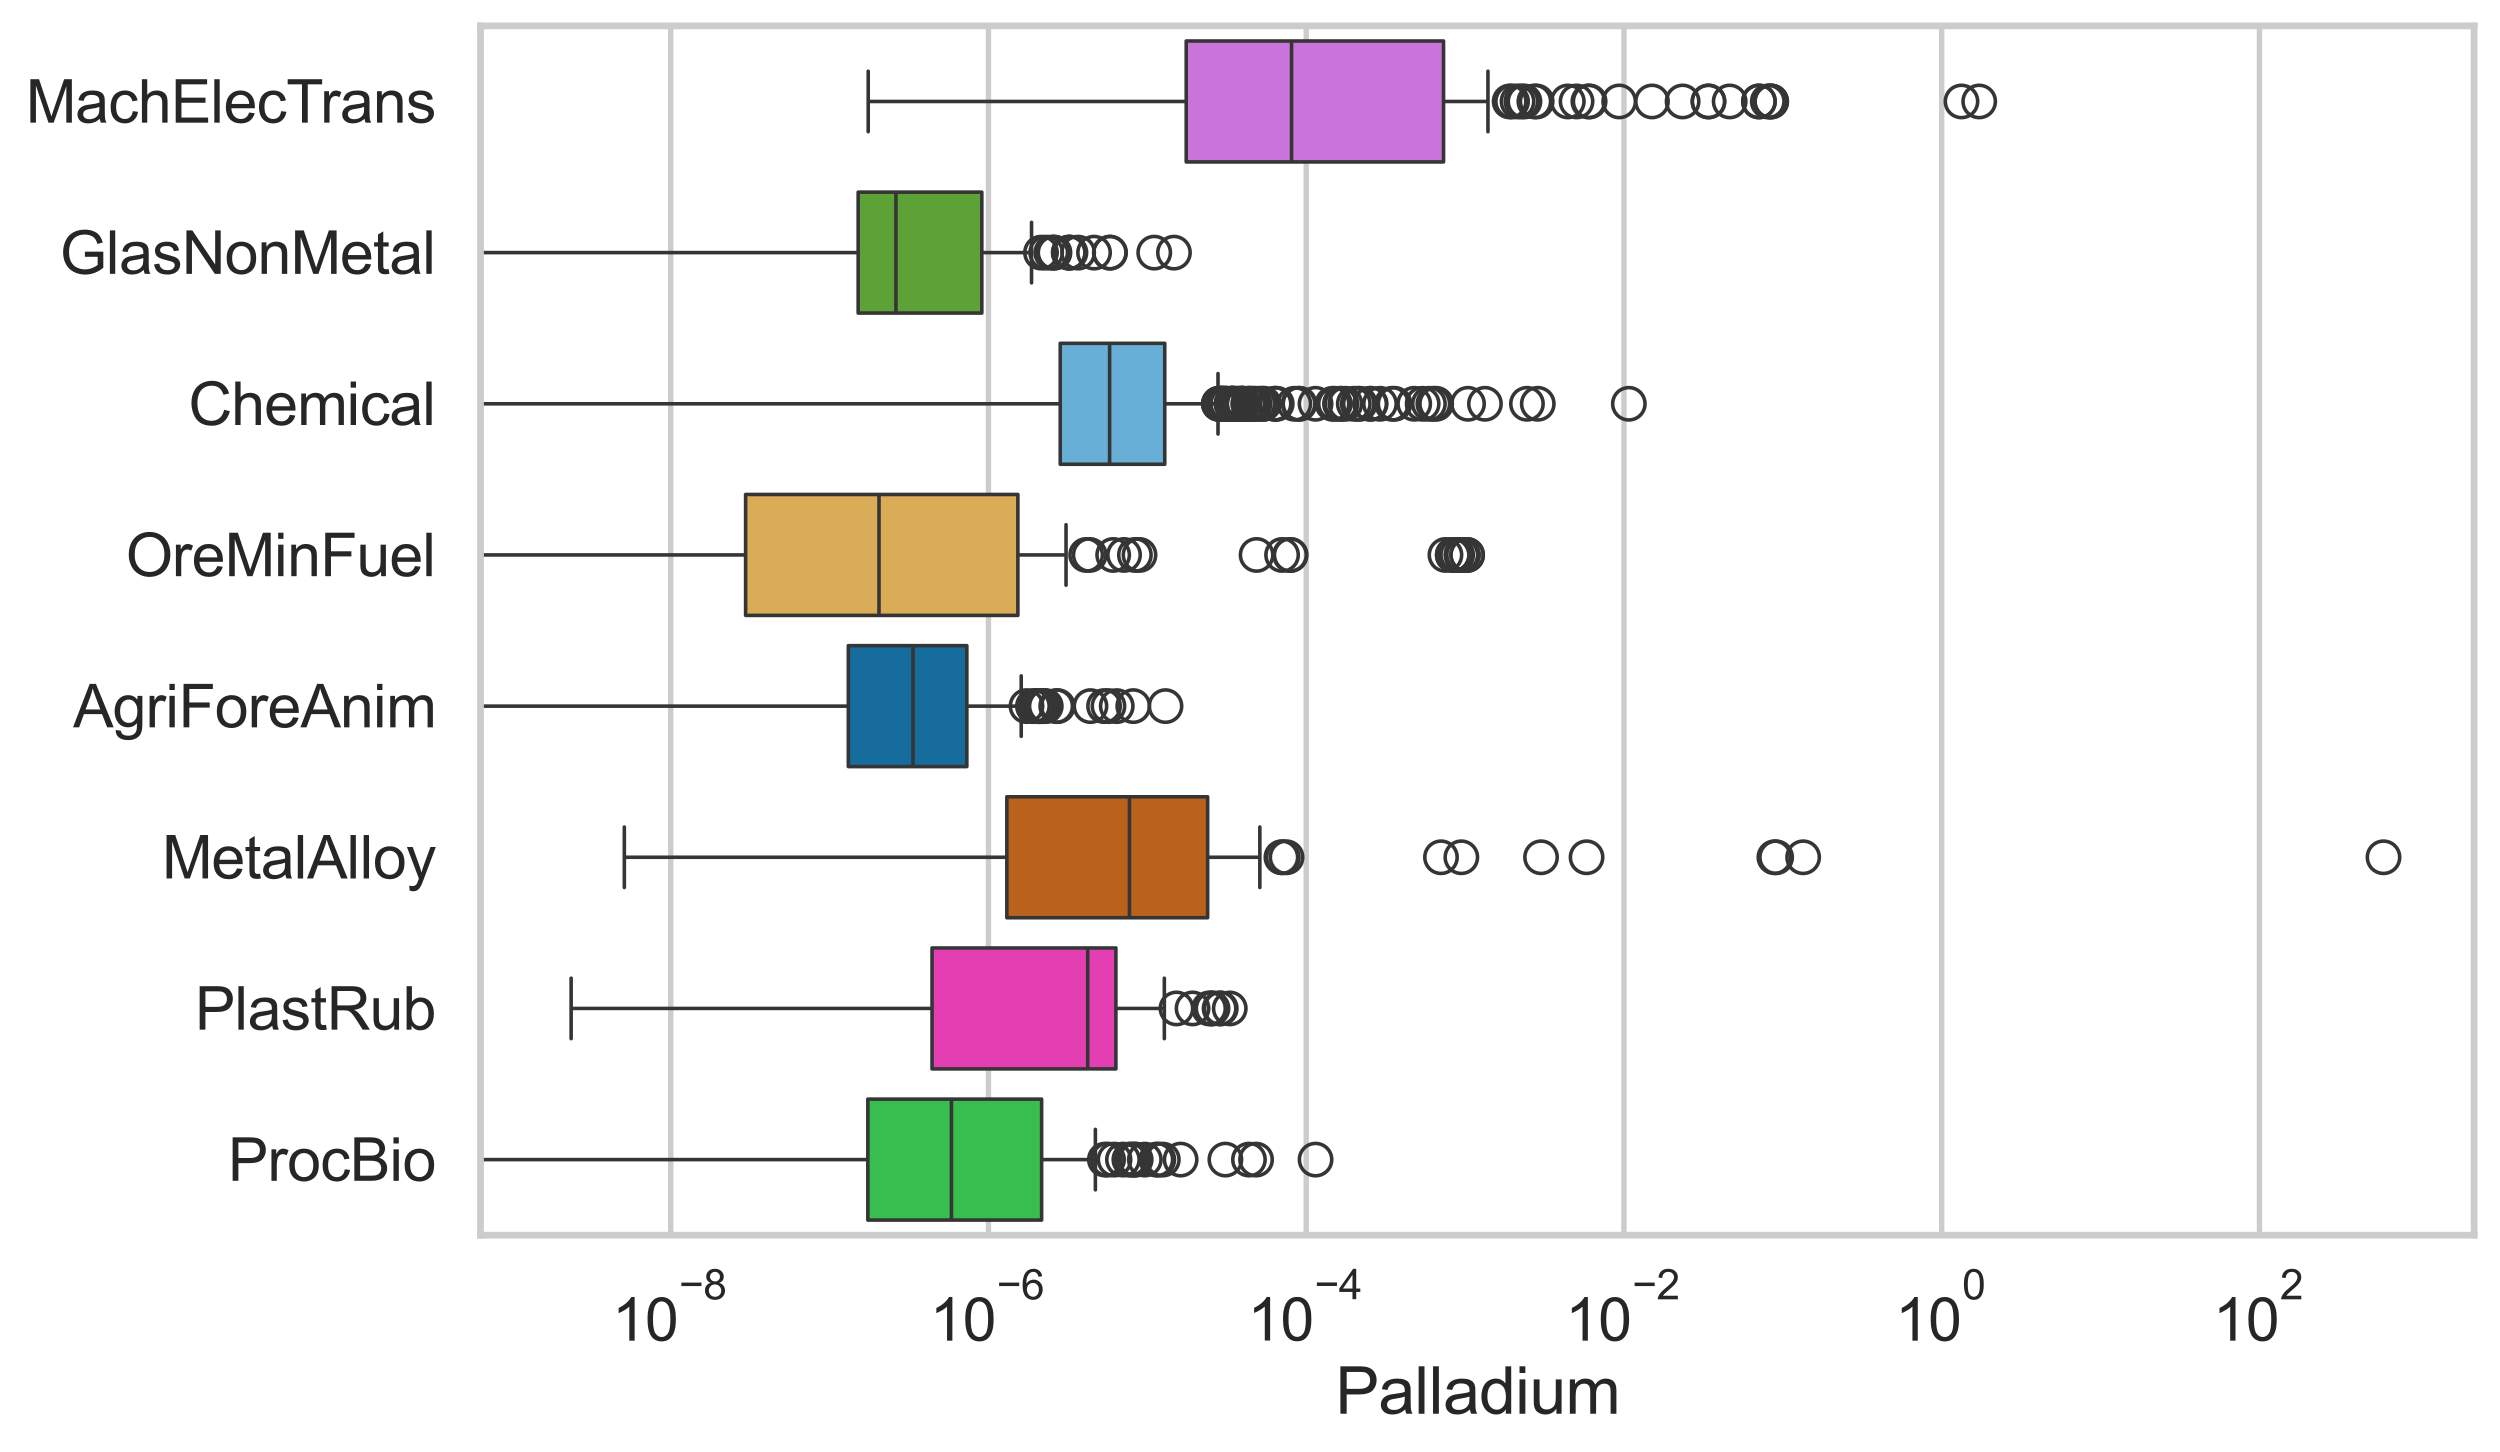 <?xml version="1.0" encoding="utf-8" standalone="no"?>
<!DOCTYPE svg PUBLIC "-//W3C//DTD SVG 1.1//EN"
  "http://www.w3.org/Graphics/SVG/1.1/DTD/svg11.dtd">
<svg xmlns:xlink="http://www.w3.org/1999/xlink" width="695.577pt" height="404.121pt" viewBox="0 0 695.577 404.121" xmlns="http://www.w3.org/2000/svg" version="1.1">
 <defs>
  <style type="text/css">*{stroke-linejoin: round; stroke-linecap: butt}</style>
 </defs>
 <g id="figure_1">
  <g id="patch_1">
   <path d="M 0 404.121 
L 695.577 404.121 
L 695.577 0 
L 0 0 
z
" style="fill: #ffffff"/>
  </g>
  <g id="axes_1">
   <g id="patch_2">
    <path d="M 133.697 343.665 
L 688.377 343.665 
L 688.377 7.2 
L 133.697 7.2 
z
" style="fill: #ffffff"/>
   </g>
   <g id="matplotlib.axis_1">
    <g id="xtick_1">
     <g id="line2d_1">
      <path d="M 186.616 343.665 
L 186.616 7.2 
" clip-path="url(#pe02a4b73e7)" style="fill: none; stroke: #cccccc; stroke-width: 1.5; stroke-linecap: round"/>
     </g>
     <g id="text_1">
      <!-- $\mathdefault{10^{-8}}$ -->
      <g style="fill: #262626" transform="translate(170.281 373.18) scale(0.165 -0.165)">
       <defs>
        <path id="ArialMT-31" d="M 2384 0 
L 1822 0 
L 1822 3584 
Q 1619 3391 1289 3197 
Q 959 3003 697 2906 
L 697 3450 
Q 1169 3672 1522 3987 
Q 1875 4303 2022 4600 
L 2384 4600 
L 2384 0 
z
" transform="scale(0.016)"/>
        <path id="ArialMT-30" d="M 266 2259 
Q 266 3072 433 3567 
Q 600 4063 929 4331 
Q 1259 4600 1759 4600 
Q 2128 4600 2406 4451 
Q 2684 4303 2865 4023 
Q 3047 3744 3150 3342 
Q 3253 2941 3253 2259 
Q 3253 1453 3087 958 
Q 2922 463 2592 192 
Q 2263 -78 1759 -78 
Q 1097 -78 719 397 
Q 266 969 266 2259 
z
M 844 2259 
Q 844 1131 1108 757 
Q 1372 384 1759 384 
Q 2147 384 2411 759 
Q 2675 1134 2675 2259 
Q 2675 3391 2411 3762 
Q 2147 4134 1753 4134 
Q 1366 4134 1134 3806 
Q 844 3388 844 2259 
z
" transform="scale(0.016)"/>
        <path id="ArialMT-2212" d="M 3381 1997 
L 356 1997 
L 356 2522 
L 3381 2522 
L 3381 1997 
z
" transform="scale(0.016)"/>
        <path id="ArialMT-38" d="M 1131 2484 
Q 781 2613 612 2850 
Q 444 3088 444 3419 
Q 444 3919 803 4259 
Q 1163 4600 1759 4600 
Q 2359 4600 2725 4251 
Q 3091 3903 3091 3403 
Q 3091 3084 2923 2848 
Q 2756 2613 2416 2484 
Q 2838 2347 3058 2040 
Q 3278 1734 3278 1309 
Q 3278 722 2862 322 
Q 2447 -78 1769 -78 
Q 1091 -78 675 323 
Q 259 725 259 1325 
Q 259 1772 486 2073 
Q 713 2375 1131 2484 
z
M 1019 3438 
Q 1019 3113 1228 2906 
Q 1438 2700 1772 2700 
Q 2097 2700 2305 2904 
Q 2513 3109 2513 3406 
Q 2513 3716 2298 3927 
Q 2084 4138 1766 4138 
Q 1444 4138 1231 3931 
Q 1019 3725 1019 3438 
z
M 838 1322 
Q 838 1081 952 856 
Q 1066 631 1291 507 
Q 1516 384 1775 384 
Q 2178 384 2440 643 
Q 2703 903 2703 1303 
Q 2703 1709 2433 1975 
Q 2163 2241 1756 2241 
Q 1359 2241 1098 1978 
Q 838 1716 838 1322 
z
" transform="scale(0.016)"/>
       </defs>
       <use xlink:href="#ArialMT-31" transform="translate(0 0.994)"/>
       <use xlink:href="#ArialMT-30" transform="translate(55.615 0.994)"/>
       <use xlink:href="#ArialMT-2212" transform="translate(112.973 70.688) scale(0.7)"/>
       <use xlink:href="#ArialMT-38" transform="translate(153.852 70.688) scale(0.7)"/>
      </g>
     </g>
    </g>
    <g id="xtick_2">
     <g id="line2d_2">
      <path d="M 275.022 343.665 
L 275.022 7.2 
" clip-path="url(#pe02a4b73e7)" style="fill: none; stroke: #cccccc; stroke-width: 1.5; stroke-linecap: round"/>
     </g>
     <g id="text_2">
      <!-- $\mathdefault{10^{-6}}$ -->
      <g style="fill: #262626" transform="translate(258.687 373.18) scale(0.165 -0.165)">
       <defs>
        <path id="ArialMT-36" d="M 3184 3459 
L 2625 3416 
Q 2550 3747 2413 3897 
Q 2184 4138 1850 4138 
Q 1581 4138 1378 3988 
Q 1113 3794 959 3422 
Q 806 3050 800 2363 
Q 1003 2672 1297 2822 
Q 1591 2972 1913 2972 
Q 2475 2972 2870 2558 
Q 3266 2144 3266 1488 
Q 3266 1056 3080 686 
Q 2894 316 2569 119 
Q 2244 -78 1831 -78 
Q 1128 -78 684 439 
Q 241 956 241 2144 
Q 241 3472 731 4075 
Q 1159 4600 1884 4600 
Q 2425 4600 2770 4297 
Q 3116 3994 3184 3459 
z
M 888 1484 
Q 888 1194 1011 928 
Q 1134 663 1356 523 
Q 1578 384 1822 384 
Q 2178 384 2434 671 
Q 2691 959 2691 1453 
Q 2691 1928 2437 2201 
Q 2184 2475 1800 2475 
Q 1419 2475 1153 2201 
Q 888 1928 888 1484 
z
" transform="scale(0.016)"/>
       </defs>
       <use xlink:href="#ArialMT-31" transform="translate(0 0.994)"/>
       <use xlink:href="#ArialMT-30" transform="translate(55.615 0.994)"/>
       <use xlink:href="#ArialMT-2212" transform="translate(112.973 70.688) scale(0.7)"/>
       <use xlink:href="#ArialMT-36" transform="translate(153.852 70.688) scale(0.7)"/>
      </g>
     </g>
    </g>
    <g id="xtick_3">
     <g id="line2d_3">
      <path d="M 363.428 343.665 
L 363.428 7.2 
" clip-path="url(#pe02a4b73e7)" style="fill: none; stroke: #cccccc; stroke-width: 1.5; stroke-linecap: round"/>
     </g>
     <g id="text_3">
      <!-- $\mathdefault{10^{-4}}$ -->
      <g style="fill: #262626" transform="translate(347.093 373.015) scale(0.165 -0.165)">
       <defs>
        <path id="ArialMT-34" d="M 2069 0 
L 2069 1097 
L 81 1097 
L 81 1613 
L 2172 4581 
L 2631 4581 
L 2631 1613 
L 3250 1613 
L 3250 1097 
L 2631 1097 
L 2631 0 
L 2069 0 
z
M 2069 1613 
L 2069 3678 
L 634 1613 
L 2069 1613 
z
" transform="scale(0.016)"/>
       </defs>
       <use xlink:href="#ArialMT-31" transform="translate(0 0.202)"/>
       <use xlink:href="#ArialMT-30" transform="translate(55.615 0.202)"/>
       <use xlink:href="#ArialMT-2212" transform="translate(112.973 69.895) scale(0.7)"/>
       <use xlink:href="#ArialMT-34" transform="translate(153.852 69.895) scale(0.7)"/>
      </g>
     </g>
    </g>
    <g id="xtick_4">
     <g id="line2d_4">
      <path d="M 451.835 343.665 
L 451.835 7.2 
" clip-path="url(#pe02a4b73e7)" style="fill: none; stroke: #cccccc; stroke-width: 1.5; stroke-linecap: round"/>
     </g>
     <g id="text_4">
      <!-- $\mathdefault{10^{-2}}$ -->
      <g style="fill: #262626" transform="translate(435.5 373.18) scale(0.165 -0.165)">
       <defs>
        <path id="ArialMT-32" d="M 3222 541 
L 3222 0 
L 194 0 
Q 188 203 259 391 
Q 375 700 629 1000 
Q 884 1300 1366 1694 
Q 2113 2306 2375 2664 
Q 2638 3022 2638 3341 
Q 2638 3675 2398 3904 
Q 2159 4134 1775 4134 
Q 1369 4134 1125 3890 
Q 881 3647 878 3216 
L 300 3275 
Q 359 3922 746 4261 
Q 1134 4600 1788 4600 
Q 2447 4600 2831 4234 
Q 3216 3869 3216 3328 
Q 3216 3053 3103 2787 
Q 2991 2522 2730 2228 
Q 2469 1934 1863 1422 
Q 1356 997 1212 845 
Q 1069 694 975 541 
L 3222 541 
z
" transform="scale(0.016)"/>
       </defs>
       <use xlink:href="#ArialMT-31" transform="translate(0 0.994)"/>
       <use xlink:href="#ArialMT-30" transform="translate(55.615 0.994)"/>
       <use xlink:href="#ArialMT-2212" transform="translate(112.973 70.688) scale(0.7)"/>
       <use xlink:href="#ArialMT-32" transform="translate(153.852 70.688) scale(0.7)"/>
      </g>
     </g>
    </g>
    <g id="xtick_5">
     <g id="line2d_5">
      <path d="M 540.241 343.665 
L 540.241 7.2 
" clip-path="url(#pe02a4b73e7)" style="fill: none; stroke: #cccccc; stroke-width: 1.5; stroke-linecap: round"/>
     </g>
     <g id="text_5">
      <!-- $\mathdefault{10^{0}}$ -->
      <g style="fill: #262626" transform="translate(527.289 373.18) scale(0.165 -0.165)">
       <use xlink:href="#ArialMT-31" transform="translate(0 0.994)"/>
       <use xlink:href="#ArialMT-30" transform="translate(55.615 0.994)"/>
       <use xlink:href="#ArialMT-30" transform="translate(112.973 70.688) scale(0.7)"/>
      </g>
     </g>
    </g>
    <g id="xtick_6">
     <g id="line2d_6">
      <path d="M 628.648 343.665 
L 628.648 7.2 
" clip-path="url(#pe02a4b73e7)" style="fill: none; stroke: #cccccc; stroke-width: 1.5; stroke-linecap: round"/>
     </g>
     <g id="text_6">
      <!-- $\mathdefault{10^{2}}$ -->
      <g style="fill: #262626" transform="translate(615.695 373.18) scale(0.165 -0.165)">
       <use xlink:href="#ArialMT-31" transform="translate(0 0.994)"/>
       <use xlink:href="#ArialMT-30" transform="translate(55.615 0.994)"/>
       <use xlink:href="#ArialMT-32" transform="translate(112.973 70.688) scale(0.7)"/>
      </g>
     </g>
    </g>
    <g id="text_7">
     <!-- Palladium -->
     <g style="fill: #262626" transform="translate(371.519 393.344) scale(0.18 -0.18)">
      <defs>
       <path id="ArialMT-50" d="M 494 0 
L 494 4581 
L 2222 4581 
Q 2678 4581 2919 4538 
Q 3256 4481 3484 4323 
Q 3713 4166 3852 3881 
Q 3991 3597 3991 3256 
Q 3991 2672 3619 2267 
Q 3247 1863 2275 1863 
L 1100 1863 
L 1100 0 
L 494 0 
z
M 1100 2403 
L 2284 2403 
Q 2872 2403 3119 2622 
Q 3366 2841 3366 3238 
Q 3366 3525 3220 3729 
Q 3075 3934 2838 4000 
Q 2684 4041 2272 4041 
L 1100 4041 
L 1100 2403 
z
" transform="scale(0.016)"/>
       <path id="ArialMT-61" d="M 2588 409 
Q 2275 144 1986 34 
Q 1697 -75 1366 -75 
Q 819 -75 525 192 
Q 231 459 231 875 
Q 231 1119 342 1320 
Q 453 1522 633 1644 
Q 813 1766 1038 1828 
Q 1203 1872 1538 1913 
Q 2219 1994 2541 2106 
Q 2544 2222 2544 2253 
Q 2544 2597 2384 2738 
Q 2169 2928 1744 2928 
Q 1347 2928 1158 2789 
Q 969 2650 878 2297 
L 328 2372 
Q 403 2725 575 2942 
Q 747 3159 1072 3276 
Q 1397 3394 1825 3394 
Q 2250 3394 2515 3294 
Q 2781 3194 2906 3042 
Q 3031 2891 3081 2659 
Q 3109 2516 3109 2141 
L 3109 1391 
Q 3109 606 3145 398 
Q 3181 191 3288 0 
L 2700 0 
Q 2613 175 2588 409 
z
M 2541 1666 
Q 2234 1541 1622 1453 
Q 1275 1403 1131 1340 
Q 988 1278 909 1158 
Q 831 1038 831 891 
Q 831 666 1001 516 
Q 1172 366 1500 366 
Q 1825 366 2078 508 
Q 2331 650 2450 897 
Q 2541 1088 2541 1459 
L 2541 1666 
z
" transform="scale(0.016)"/>
       <path id="ArialMT-6c" d="M 409 0 
L 409 4581 
L 972 4581 
L 972 0 
L 409 0 
z
" transform="scale(0.016)"/>
       <path id="ArialMT-64" d="M 2575 0 
L 2575 419 
Q 2259 -75 1647 -75 
Q 1250 -75 917 144 
Q 584 363 401 755 
Q 219 1147 219 1656 
Q 219 2153 384 2558 
Q 550 2963 881 3178 
Q 1213 3394 1622 3394 
Q 1922 3394 2156 3267 
Q 2391 3141 2538 2938 
L 2538 4581 
L 3097 4581 
L 3097 0 
L 2575 0 
z
M 797 1656 
Q 797 1019 1065 703 
Q 1334 388 1700 388 
Q 2069 388 2326 689 
Q 2584 991 2584 1609 
Q 2584 2291 2321 2609 
Q 2059 2928 1675 2928 
Q 1300 2928 1048 2622 
Q 797 2316 797 1656 
z
" transform="scale(0.016)"/>
       <path id="ArialMT-69" d="M 425 3934 
L 425 4581 
L 988 4581 
L 988 3934 
L 425 3934 
z
M 425 0 
L 425 3319 
L 988 3319 
L 988 0 
L 425 0 
z
" transform="scale(0.016)"/>
       <path id="ArialMT-75" d="M 2597 0 
L 2597 488 
Q 2209 -75 1544 -75 
Q 1250 -75 995 37 
Q 741 150 617 320 
Q 494 491 444 738 
Q 409 903 409 1263 
L 409 3319 
L 972 3319 
L 972 1478 
Q 972 1038 1006 884 
Q 1059 663 1231 536 
Q 1403 409 1656 409 
Q 1909 409 2131 539 
Q 2353 669 2445 892 
Q 2538 1116 2538 1541 
L 2538 3319 
L 3100 3319 
L 3100 0 
L 2597 0 
z
" transform="scale(0.016)"/>
       <path id="ArialMT-6d" d="M 422 0 
L 422 3319 
L 925 3319 
L 925 2853 
Q 1081 3097 1340 3245 
Q 1600 3394 1931 3394 
Q 2300 3394 2536 3241 
Q 2772 3088 2869 2813 
Q 3263 3394 3894 3394 
Q 4388 3394 4653 3120 
Q 4919 2847 4919 2278 
L 4919 0 
L 4359 0 
L 4359 2091 
Q 4359 2428 4304 2576 
Q 4250 2725 4106 2815 
Q 3963 2906 3769 2906 
Q 3419 2906 3187 2673 
Q 2956 2441 2956 1928 
L 2956 0 
L 2394 0 
L 2394 2156 
Q 2394 2531 2256 2718 
Q 2119 2906 1806 2906 
Q 1569 2906 1367 2781 
Q 1166 2656 1075 2415 
Q 984 2175 984 1722 
L 984 0 
L 422 0 
z
" transform="scale(0.016)"/>
      </defs>
      <use xlink:href="#ArialMT-50"/>
      <use xlink:href="#ArialMT-61" transform="translate(66.699 0)"/>
      <use xlink:href="#ArialMT-6c" transform="translate(122.314 0)"/>
      <use xlink:href="#ArialMT-6c" transform="translate(144.531 0)"/>
      <use xlink:href="#ArialMT-61" transform="translate(166.748 0)"/>
      <use xlink:href="#ArialMT-64" transform="translate(222.363 0)"/>
      <use xlink:href="#ArialMT-69" transform="translate(277.979 0)"/>
      <use xlink:href="#ArialMT-75" transform="translate(300.195 0)"/>
      <use xlink:href="#ArialMT-6d" transform="translate(355.811 0)"/>
     </g>
    </g>
   </g>
   <g id="matplotlib.axis_2">
    <g id="ytick_1">
     <g id="text_8">
      <!-- MachElecTrans -->
      <g style="fill: #262626" transform="translate(7.2 34.134) scale(0.165 -0.165)">
       <defs>
        <path id="ArialMT-4d" d="M 475 0 
L 475 4581 
L 1388 4581 
L 2472 1338 
Q 2622 884 2691 659 
Q 2769 909 2934 1394 
L 4031 4581 
L 4847 4581 
L 4847 0 
L 4263 0 
L 4263 3834 
L 2931 0 
L 2384 0 
L 1059 3900 
L 1059 0 
L 475 0 
z
" transform="scale(0.016)"/>
        <path id="ArialMT-63" d="M 2588 1216 
L 3141 1144 
Q 3050 572 2676 248 
Q 2303 -75 1759 -75 
Q 1078 -75 664 370 
Q 250 816 250 1647 
Q 250 2184 428 2587 
Q 606 2991 970 3192 
Q 1334 3394 1763 3394 
Q 2303 3394 2647 3120 
Q 2991 2847 3088 2344 
L 2541 2259 
Q 2463 2594 2264 2762 
Q 2066 2931 1784 2931 
Q 1359 2931 1093 2626 
Q 828 2322 828 1663 
Q 828 994 1084 691 
Q 1341 388 1753 388 
Q 2084 388 2306 591 
Q 2528 794 2588 1216 
z
" transform="scale(0.016)"/>
        <path id="ArialMT-68" d="M 422 0 
L 422 4581 
L 984 4581 
L 984 2938 
Q 1378 3394 1978 3394 
Q 2347 3394 2619 3248 
Q 2891 3103 3008 2847 
Q 3125 2591 3125 2103 
L 3125 0 
L 2563 0 
L 2563 2103 
Q 2563 2525 2380 2717 
Q 2197 2909 1863 2909 
Q 1613 2909 1392 2779 
Q 1172 2650 1078 2428 
Q 984 2206 984 1816 
L 984 0 
L 422 0 
z
" transform="scale(0.016)"/>
        <path id="ArialMT-45" d="M 506 0 
L 506 4581 
L 3819 4581 
L 3819 4041 
L 1113 4041 
L 1113 2638 
L 3647 2638 
L 3647 2100 
L 1113 2100 
L 1113 541 
L 3925 541 
L 3925 0 
L 506 0 
z
" transform="scale(0.016)"/>
        <path id="ArialMT-65" d="M 2694 1069 
L 3275 997 
Q 3138 488 2766 206 
Q 2394 -75 1816 -75 
Q 1088 -75 661 373 
Q 234 822 234 1631 
Q 234 2469 665 2931 
Q 1097 3394 1784 3394 
Q 2450 3394 2872 2941 
Q 3294 2488 3294 1666 
Q 3294 1616 3291 1516 
L 816 1516 
Q 847 969 1125 678 
Q 1403 388 1819 388 
Q 2128 388 2347 550 
Q 2566 713 2694 1069 
z
M 847 1978 
L 2700 1978 
Q 2663 2397 2488 2606 
Q 2219 2931 1791 2931 
Q 1403 2931 1139 2672 
Q 875 2413 847 1978 
z
" transform="scale(0.016)"/>
        <path id="ArialMT-54" d="M 1659 0 
L 1659 4041 
L 150 4041 
L 150 4581 
L 3781 4581 
L 3781 4041 
L 2266 4041 
L 2266 0 
L 1659 0 
z
" transform="scale(0.016)"/>
        <path id="ArialMT-72" d="M 416 0 
L 416 3319 
L 922 3319 
L 922 2816 
Q 1116 3169 1280 3281 
Q 1444 3394 1641 3394 
Q 1925 3394 2219 3213 
L 2025 2691 
Q 1819 2813 1613 2813 
Q 1428 2813 1281 2702 
Q 1134 2591 1072 2394 
Q 978 2094 978 1738 
L 978 0 
L 416 0 
z
" transform="scale(0.016)"/>
        <path id="ArialMT-6e" d="M 422 0 
L 422 3319 
L 928 3319 
L 928 2847 
Q 1294 3394 1984 3394 
Q 2284 3394 2536 3286 
Q 2788 3178 2913 3003 
Q 3038 2828 3088 2588 
Q 3119 2431 3119 2041 
L 3119 0 
L 2556 0 
L 2556 2019 
Q 2556 2363 2490 2533 
Q 2425 2703 2258 2804 
Q 2091 2906 1866 2906 
Q 1506 2906 1245 2678 
Q 984 2450 984 1813 
L 984 0 
L 422 0 
z
" transform="scale(0.016)"/>
        <path id="ArialMT-73" d="M 197 991 
L 753 1078 
Q 800 744 1014 566 
Q 1228 388 1613 388 
Q 2000 388 2187 545 
Q 2375 703 2375 916 
Q 2375 1106 2209 1216 
Q 2094 1291 1634 1406 
Q 1016 1563 777 1677 
Q 538 1791 414 1992 
Q 291 2194 291 2438 
Q 291 2659 392 2848 
Q 494 3038 669 3163 
Q 800 3259 1026 3326 
Q 1253 3394 1513 3394 
Q 1903 3394 2198 3281 
Q 2494 3169 2634 2976 
Q 2775 2784 2828 2463 
L 2278 2388 
Q 2241 2644 2061 2787 
Q 1881 2931 1553 2931 
Q 1166 2931 1000 2803 
Q 834 2675 834 2503 
Q 834 2394 903 2306 
Q 972 2216 1119 2156 
Q 1203 2125 1616 2013 
Q 2213 1853 2448 1751 
Q 2684 1650 2818 1456 
Q 2953 1263 2953 975 
Q 2953 694 2789 445 
Q 2625 197 2315 61 
Q 2006 -75 1616 -75 
Q 969 -75 630 194 
Q 291 463 197 991 
z
" transform="scale(0.016)"/>
       </defs>
       <use xlink:href="#ArialMT-4d"/>
       <use xlink:href="#ArialMT-61" transform="translate(83.301 0)"/>
       <use xlink:href="#ArialMT-63" transform="translate(138.916 0)"/>
       <use xlink:href="#ArialMT-68" transform="translate(188.916 0)"/>
       <use xlink:href="#ArialMT-45" transform="translate(244.531 0)"/>
       <use xlink:href="#ArialMT-6c" transform="translate(311.23 0)"/>
       <use xlink:href="#ArialMT-65" transform="translate(333.447 0)"/>
       <use xlink:href="#ArialMT-63" transform="translate(389.062 0)"/>
       <use xlink:href="#ArialMT-54" transform="translate(439.062 0)"/>
       <use xlink:href="#ArialMT-72" transform="translate(496.396 0)"/>
       <use xlink:href="#ArialMT-61" transform="translate(529.697 0)"/>
       <use xlink:href="#ArialMT-6e" transform="translate(585.312 0)"/>
       <use xlink:href="#ArialMT-73" transform="translate(640.928 0)"/>
      </g>
     </g>
    </g>
    <g id="ytick_2">
     <g id="text_9">
      <!-- GlasNonMetal -->
      <g style="fill: #262626" transform="translate(16.659 76.192) scale(0.165 -0.165)">
       <defs>
        <path id="ArialMT-47" d="M 2638 1797 
L 2638 2334 
L 4578 2338 
L 4578 638 
Q 4131 281 3656 101 
Q 3181 -78 2681 -78 
Q 2006 -78 1454 211 
Q 903 500 622 1047 
Q 341 1594 341 2269 
Q 341 2938 620 3517 
Q 900 4097 1425 4378 
Q 1950 4659 2634 4659 
Q 3131 4659 3532 4498 
Q 3934 4338 4162 4050 
Q 4391 3763 4509 3300 
L 3963 3150 
Q 3859 3500 3706 3700 
Q 3553 3900 3268 4020 
Q 2984 4141 2638 4141 
Q 2222 4141 1919 4014 
Q 1616 3888 1430 3681 
Q 1244 3475 1141 3228 
Q 966 2803 966 2306 
Q 966 1694 1177 1281 
Q 1388 869 1791 669 
Q 2194 469 2647 469 
Q 3041 469 3416 620 
Q 3791 772 3984 944 
L 3984 1797 
L 2638 1797 
z
" transform="scale(0.016)"/>
        <path id="ArialMT-4e" d="M 488 0 
L 488 4581 
L 1109 4581 
L 3516 984 
L 3516 4581 
L 4097 4581 
L 4097 0 
L 3475 0 
L 1069 3600 
L 1069 0 
L 488 0 
z
" transform="scale(0.016)"/>
        <path id="ArialMT-6f" d="M 213 1659 
Q 213 2581 725 3025 
Q 1153 3394 1769 3394 
Q 2453 3394 2887 2945 
Q 3322 2497 3322 1706 
Q 3322 1066 3130 698 
Q 2938 331 2570 128 
Q 2203 -75 1769 -75 
Q 1072 -75 642 372 
Q 213 819 213 1659 
z
M 791 1659 
Q 791 1022 1069 705 
Q 1347 388 1769 388 
Q 2188 388 2466 706 
Q 2744 1025 2744 1678 
Q 2744 2294 2464 2611 
Q 2184 2928 1769 2928 
Q 1347 2928 1069 2612 
Q 791 2297 791 1659 
z
" transform="scale(0.016)"/>
        <path id="ArialMT-74" d="M 1650 503 
L 1731 6 
Q 1494 -44 1306 -44 
Q 1000 -44 831 53 
Q 663 150 594 308 
Q 525 466 525 972 
L 525 2881 
L 113 2881 
L 113 3319 
L 525 3319 
L 525 4141 
L 1084 4478 
L 1084 3319 
L 1650 3319 
L 1650 2881 
L 1084 2881 
L 1084 941 
Q 1084 700 1114 631 
Q 1144 563 1211 522 
Q 1278 481 1403 481 
Q 1497 481 1650 503 
z
" transform="scale(0.016)"/>
       </defs>
       <use xlink:href="#ArialMT-47"/>
       <use xlink:href="#ArialMT-6c" transform="translate(77.783 0)"/>
       <use xlink:href="#ArialMT-61" transform="translate(100 0)"/>
       <use xlink:href="#ArialMT-73" transform="translate(155.615 0)"/>
       <use xlink:href="#ArialMT-4e" transform="translate(205.615 0)"/>
       <use xlink:href="#ArialMT-6f" transform="translate(277.832 0)"/>
       <use xlink:href="#ArialMT-6e" transform="translate(333.447 0)"/>
       <use xlink:href="#ArialMT-4d" transform="translate(389.062 0)"/>
       <use xlink:href="#ArialMT-65" transform="translate(472.363 0)"/>
       <use xlink:href="#ArialMT-74" transform="translate(527.979 0)"/>
       <use xlink:href="#ArialMT-61" transform="translate(555.762 0)"/>
       <use xlink:href="#ArialMT-6c" transform="translate(611.377 0)"/>
      </g>
     </g>
    </g>
    <g id="ytick_3">
     <g id="text_10">
      <!-- Chemical -->
      <g style="fill: #262626" transform="translate(52.428 118.25) scale(0.165 -0.165)">
       <defs>
        <path id="ArialMT-43" d="M 3763 1606 
L 4369 1453 
Q 4178 706 3683 314 
Q 3188 -78 2472 -78 
Q 1731 -78 1267 223 
Q 803 525 561 1097 
Q 319 1669 319 2325 
Q 319 3041 592 3573 
Q 866 4106 1370 4382 
Q 1875 4659 2481 4659 
Q 3169 4659 3637 4309 
Q 4106 3959 4291 3325 
L 3694 3184 
Q 3534 3684 3231 3912 
Q 2928 4141 2469 4141 
Q 1941 4141 1586 3887 
Q 1231 3634 1087 3207 
Q 944 2781 944 2328 
Q 944 1744 1114 1308 
Q 1284 872 1643 656 
Q 2003 441 2422 441 
Q 2931 441 3284 734 
Q 3638 1028 3763 1606 
z
" transform="scale(0.016)"/>
       </defs>
       <use xlink:href="#ArialMT-43"/>
       <use xlink:href="#ArialMT-68" transform="translate(72.217 0)"/>
       <use xlink:href="#ArialMT-65" transform="translate(127.832 0)"/>
       <use xlink:href="#ArialMT-6d" transform="translate(183.447 0)"/>
       <use xlink:href="#ArialMT-69" transform="translate(266.748 0)"/>
       <use xlink:href="#ArialMT-63" transform="translate(288.965 0)"/>
       <use xlink:href="#ArialMT-61" transform="translate(338.965 0)"/>
       <use xlink:href="#ArialMT-6c" transform="translate(394.58 0)"/>
      </g>
     </g>
    </g>
    <g id="ytick_4">
     <g id="text_11">
      <!-- OreMinFuel -->
      <g style="fill: #262626" transform="translate(35.013 160.308) scale(0.165 -0.165)">
       <defs>
        <path id="ArialMT-4f" d="M 309 2231 
Q 309 3372 921 4017 
Q 1534 4663 2503 4663 
Q 3138 4663 3647 4359 
Q 4156 4056 4423 3514 
Q 4691 2972 4691 2284 
Q 4691 1588 4409 1038 
Q 4128 488 3612 205 
Q 3097 -78 2500 -78 
Q 1853 -78 1343 234 
Q 834 547 571 1087 
Q 309 1628 309 2231 
z
M 934 2222 
Q 934 1394 1379 917 
Q 1825 441 2497 441 
Q 3181 441 3623 922 
Q 4066 1403 4066 2288 
Q 4066 2847 3877 3264 
Q 3688 3681 3323 3911 
Q 2959 4141 2506 4141 
Q 1863 4141 1398 3698 
Q 934 3256 934 2222 
z
" transform="scale(0.016)"/>
        <path id="ArialMT-46" d="M 525 0 
L 525 4581 
L 3616 4581 
L 3616 4041 
L 1131 4041 
L 1131 2622 
L 3281 2622 
L 3281 2081 
L 1131 2081 
L 1131 0 
L 525 0 
z
" transform="scale(0.016)"/>
       </defs>
       <use xlink:href="#ArialMT-4f"/>
       <use xlink:href="#ArialMT-72" transform="translate(77.783 0)"/>
       <use xlink:href="#ArialMT-65" transform="translate(111.084 0)"/>
       <use xlink:href="#ArialMT-4d" transform="translate(166.699 0)"/>
       <use xlink:href="#ArialMT-69" transform="translate(250 0)"/>
       <use xlink:href="#ArialMT-6e" transform="translate(272.217 0)"/>
       <use xlink:href="#ArialMT-46" transform="translate(327.832 0)"/>
       <use xlink:href="#ArialMT-75" transform="translate(388.916 0)"/>
       <use xlink:href="#ArialMT-65" transform="translate(444.531 0)"/>
       <use xlink:href="#ArialMT-6c" transform="translate(500.146 0)"/>
      </g>
     </g>
    </g>
    <g id="ytick_5">
     <g id="text_12">
      <!-- AgriForeAnim -->
      <g style="fill: #262626" transform="translate(20.341 202.366) scale(0.165 -0.165)">
       <defs>
        <path id="ArialMT-41" d="M -9 0 
L 1750 4581 
L 2403 4581 
L 4278 0 
L 3588 0 
L 3053 1388 
L 1138 1388 
L 634 0 
L -9 0 
z
M 1313 1881 
L 2866 1881 
L 2388 3150 
Q 2169 3728 2063 4100 
Q 1975 3659 1816 3225 
L 1313 1881 
z
" transform="scale(0.016)"/>
        <path id="ArialMT-67" d="M 319 -275 
L 866 -356 
Q 900 -609 1056 -725 
Q 1266 -881 1628 -881 
Q 2019 -881 2231 -725 
Q 2444 -569 2519 -288 
Q 2563 -116 2559 434 
Q 2191 0 1641 0 
Q 956 0 581 494 
Q 206 988 206 1678 
Q 206 2153 378 2554 
Q 550 2956 876 3175 
Q 1203 3394 1644 3394 
Q 2231 3394 2613 2919 
L 2613 3319 
L 3131 3319 
L 3131 450 
Q 3131 -325 2973 -648 
Q 2816 -972 2473 -1159 
Q 2131 -1347 1631 -1347 
Q 1038 -1347 672 -1080 
Q 306 -813 319 -275 
z
M 784 1719 
Q 784 1066 1043 766 
Q 1303 466 1694 466 
Q 2081 466 2343 764 
Q 2606 1063 2606 1700 
Q 2606 2309 2336 2618 
Q 2066 2928 1684 2928 
Q 1309 2928 1046 2623 
Q 784 2319 784 1719 
z
" transform="scale(0.016)"/>
       </defs>
       <use xlink:href="#ArialMT-41"/>
       <use xlink:href="#ArialMT-67" transform="translate(66.699 0)"/>
       <use xlink:href="#ArialMT-72" transform="translate(122.314 0)"/>
       <use xlink:href="#ArialMT-69" transform="translate(155.615 0)"/>
       <use xlink:href="#ArialMT-46" transform="translate(177.832 0)"/>
       <use xlink:href="#ArialMT-6f" transform="translate(238.916 0)"/>
       <use xlink:href="#ArialMT-72" transform="translate(294.531 0)"/>
       <use xlink:href="#ArialMT-65" transform="translate(327.832 0)"/>
       <use xlink:href="#ArialMT-41" transform="translate(383.447 0)"/>
       <use xlink:href="#ArialMT-6e" transform="translate(450.146 0)"/>
       <use xlink:href="#ArialMT-69" transform="translate(505.762 0)"/>
       <use xlink:href="#ArialMT-6d" transform="translate(527.979 0)"/>
      </g>
     </g>
    </g>
    <g id="ytick_6">
     <g id="text_13">
      <!-- MetalAlloy -->
      <g style="fill: #262626" transform="translate(45.088 244.425) scale(0.165 -0.165)">
       <defs>
        <path id="ArialMT-79" d="M 397 -1278 
L 334 -750 
Q 519 -800 656 -800 
Q 844 -800 956 -737 
Q 1069 -675 1141 -563 
Q 1194 -478 1313 -144 
Q 1328 -97 1363 -6 
L 103 3319 
L 709 3319 
L 1400 1397 
Q 1534 1031 1641 628 
Q 1738 1016 1872 1384 
L 2581 3319 
L 3144 3319 
L 1881 -56 
Q 1678 -603 1566 -809 
Q 1416 -1088 1222 -1217 
Q 1028 -1347 759 -1347 
Q 597 -1347 397 -1278 
z
" transform="scale(0.016)"/>
       </defs>
       <use xlink:href="#ArialMT-4d"/>
       <use xlink:href="#ArialMT-65" transform="translate(83.301 0)"/>
       <use xlink:href="#ArialMT-74" transform="translate(138.916 0)"/>
       <use xlink:href="#ArialMT-61" transform="translate(166.699 0)"/>
       <use xlink:href="#ArialMT-6c" transform="translate(222.314 0)"/>
       <use xlink:href="#ArialMT-41" transform="translate(244.531 0)"/>
       <use xlink:href="#ArialMT-6c" transform="translate(311.23 0)"/>
       <use xlink:href="#ArialMT-6c" transform="translate(333.447 0)"/>
       <use xlink:href="#ArialMT-6f" transform="translate(355.664 0)"/>
       <use xlink:href="#ArialMT-79" transform="translate(411.279 0)"/>
      </g>
     </g>
    </g>
    <g id="ytick_7">
     <g id="text_14">
      <!-- PlastRub -->
      <g style="fill: #262626" transform="translate(54.248 286.483) scale(0.165 -0.165)">
       <defs>
        <path id="ArialMT-52" d="M 503 0 
L 503 4581 
L 2534 4581 
Q 3147 4581 3465 4457 
Q 3784 4334 3975 4021 
Q 4166 3709 4166 3331 
Q 4166 2844 3850 2509 
Q 3534 2175 2875 2084 
Q 3116 1969 3241 1856 
Q 3506 1613 3744 1247 
L 4541 0 
L 3778 0 
L 3172 953 
Q 2906 1366 2734 1584 
Q 2563 1803 2427 1890 
Q 2291 1978 2150 2013 
Q 2047 2034 1813 2034 
L 1109 2034 
L 1109 0 
L 503 0 
z
M 1109 2559 
L 2413 2559 
Q 2828 2559 3062 2645 
Q 3297 2731 3419 2920 
Q 3541 3109 3541 3331 
Q 3541 3656 3305 3865 
Q 3069 4075 2559 4075 
L 1109 4075 
L 1109 2559 
z
" transform="scale(0.016)"/>
        <path id="ArialMT-62" d="M 941 0 
L 419 0 
L 419 4581 
L 981 4581 
L 981 2947 
Q 1338 3394 1891 3394 
Q 2197 3394 2470 3270 
Q 2744 3147 2920 2923 
Q 3097 2700 3197 2384 
Q 3297 2069 3297 1709 
Q 3297 856 2875 390 
Q 2453 -75 1863 -75 
Q 1275 -75 941 416 
L 941 0 
z
M 934 1684 
Q 934 1088 1097 822 
Q 1363 388 1816 388 
Q 2184 388 2453 708 
Q 2722 1028 2722 1663 
Q 2722 2313 2464 2622 
Q 2206 2931 1841 2931 
Q 1472 2931 1203 2611 
Q 934 2291 934 1684 
z
" transform="scale(0.016)"/>
       </defs>
       <use xlink:href="#ArialMT-50"/>
       <use xlink:href="#ArialMT-6c" transform="translate(66.699 0)"/>
       <use xlink:href="#ArialMT-61" transform="translate(88.916 0)"/>
       <use xlink:href="#ArialMT-73" transform="translate(144.531 0)"/>
       <use xlink:href="#ArialMT-74" transform="translate(194.531 0)"/>
       <use xlink:href="#ArialMT-52" transform="translate(222.314 0)"/>
       <use xlink:href="#ArialMT-75" transform="translate(294.531 0)"/>
       <use xlink:href="#ArialMT-62" transform="translate(350.146 0)"/>
      </g>
     </g>
    </g>
    <g id="ytick_8">
     <g id="text_15">
      <!-- ProcBio -->
      <g style="fill: #262626" transform="translate(63.424 328.541) scale(0.165 -0.165)">
       <defs>
        <path id="ArialMT-42" d="M 469 0 
L 469 4581 
L 2188 4581 
Q 2713 4581 3030 4442 
Q 3347 4303 3526 4014 
Q 3706 3725 3706 3409 
Q 3706 3116 3547 2856 
Q 3388 2597 3066 2438 
Q 3481 2316 3704 2022 
Q 3928 1728 3928 1328 
Q 3928 1006 3792 729 
Q 3656 453 3456 303 
Q 3256 153 2954 76 
Q 2653 0 2216 0 
L 469 0 
z
M 1075 2656 
L 2066 2656 
Q 2469 2656 2644 2709 
Q 2875 2778 2992 2937 
Q 3109 3097 3109 3338 
Q 3109 3566 3000 3739 
Q 2891 3913 2687 3977 
Q 2484 4041 1991 4041 
L 1075 4041 
L 1075 2656 
z
M 1075 541 
L 2216 541 
Q 2509 541 2628 563 
Q 2838 600 2978 687 
Q 3119 775 3209 942 
Q 3300 1109 3300 1328 
Q 3300 1584 3169 1773 
Q 3038 1963 2805 2039 
Q 2572 2116 2134 2116 
L 1075 2116 
L 1075 541 
z
" transform="scale(0.016)"/>
       </defs>
       <use xlink:href="#ArialMT-50"/>
       <use xlink:href="#ArialMT-72" transform="translate(66.699 0)"/>
       <use xlink:href="#ArialMT-6f" transform="translate(100 0)"/>
       <use xlink:href="#ArialMT-63" transform="translate(155.615 0)"/>
       <use xlink:href="#ArialMT-42" transform="translate(205.615 0)"/>
       <use xlink:href="#ArialMT-69" transform="translate(272.314 0)"/>
       <use xlink:href="#ArialMT-6f" transform="translate(294.531 0)"/>
      </g>
     </g>
    </g>
   </g>
   <g id="patch_3">
    <path d="M 330.041 11.406 
L 330.041 45.052 
L 401.635 45.052 
L 401.635 11.406 
L 330.041 11.406 
z
" clip-path="url(#pe02a4b73e7)" style="fill: #ca74db; stroke: #353535; stroke-linejoin: miter"/>
   </g>
   <g id="line2d_7">
    <path d="M 330.041 28.229 
L 241.563 28.229 
" clip-path="url(#pe02a4b73e7)" style="fill: none; stroke: #353535"/>
   </g>
   <g id="line2d_8">
    <path d="M 401.635 28.229 
L 413.995 28.229 
" clip-path="url(#pe02a4b73e7)" style="fill: none; stroke: #353535"/>
   </g>
   <g id="line2d_9">
    <path d="M 241.563 19.817 
L 241.563 36.641 
" clip-path="url(#pe02a4b73e7)" style="fill: none; stroke: #353535; stroke-linecap: round"/>
   </g>
   <g id="line2d_10">
    <path d="M 413.995 19.817 
L 413.995 36.641 
" clip-path="url(#pe02a4b73e7)" style="fill: none; stroke: #353535; stroke-linecap: round"/>
   </g>
   <g id="line2d_11">
    <defs>
     <path id="m335f9c097d" d="M 0 4.5 
C 1.193 4.5 2.338 4.026 3.182 3.182 
C 4.026 2.338 4.5 1.193 4.5 0 
C 4.5 -1.193 4.026 -2.338 3.182 -3.182 
C 2.338 -4.026 1.193 -4.5 0 -4.5 
C -1.193 -4.5 -2.338 -4.026 -3.182 -3.182 
C -4.026 -2.338 -4.5 -1.193 -4.5 0 
C -4.5 1.193 -4.026 2.338 -3.182 3.182 
C -2.338 4.026 -1.193 4.5 0 4.5 
z
" style="stroke: #353535"/>
    </defs>
    <g clip-path="url(#pe02a4b73e7)">
     <use xlink:href="#m335f9c097d" x="489.396" y="28.229" style="fill-opacity: 0; stroke: #353535"/>
     <use xlink:href="#m335f9c097d" x="545.746" y="28.229" style="fill-opacity: 0; stroke: #353535"/>
     <use xlink:href="#m335f9c097d" x="492.792" y="28.229" style="fill-opacity: 0; stroke: #353535"/>
     <use xlink:href="#m335f9c097d" x="441.936" y="28.229" style="fill-opacity: 0; stroke: #353535"/>
     <use xlink:href="#m335f9c097d" x="436.215" y="28.229" style="fill-opacity: 0; stroke: #353535"/>
     <use xlink:href="#m335f9c097d" x="468.152" y="28.229" style="fill-opacity: 0; stroke: #353535"/>
     <use xlink:href="#m335f9c097d" x="475.35" y="28.229" style="fill-opacity: 0; stroke: #353535"/>
     <use xlink:href="#m335f9c097d" x="427.537" y="28.229" style="fill-opacity: 0; stroke: #353535"/>
     <use xlink:href="#m335f9c097d" x="424.146" y="28.229" style="fill-opacity: 0; stroke: #353535"/>
     <use xlink:href="#m335f9c097d" x="492.793" y="28.229" style="fill-opacity: 0; stroke: #353535"/>
     <use xlink:href="#m335f9c097d" x="492.43" y="28.229" style="fill-opacity: 0; stroke: #353535"/>
     <use xlink:href="#m335f9c097d" x="420.034" y="28.229" style="fill-opacity: 0; stroke: #353535"/>
     <use xlink:href="#m335f9c097d" x="442.273" y="28.229" style="fill-opacity: 0; stroke: #353535"/>
     <use xlink:href="#m335f9c097d" x="475.349" y="28.229" style="fill-opacity: 0; stroke: #353535"/>
     <use xlink:href="#m335f9c097d" x="450.511" y="28.229" style="fill-opacity: 0; stroke: #353535"/>
     <use xlink:href="#m335f9c097d" x="426.916" y="28.229" style="fill-opacity: 0; stroke: #353535"/>
     <use xlink:href="#m335f9c097d" x="489.396" y="28.229" style="fill-opacity: 0; stroke: #353535"/>
     <use xlink:href="#m335f9c097d" x="420.703" y="28.229" style="fill-opacity: 0; stroke: #353535"/>
     <use xlink:href="#m335f9c097d" x="438.646" y="28.229" style="fill-opacity: 0; stroke: #353535"/>
     <use xlink:href="#m335f9c097d" x="491.855" y="28.229" style="fill-opacity: 0; stroke: #353535"/>
     <use xlink:href="#m335f9c097d" x="550.676" y="28.229" style="fill-opacity: 0; stroke: #353535"/>
     <use xlink:href="#m335f9c097d" x="459.628" y="28.229" style="fill-opacity: 0; stroke: #353535"/>
     <use xlink:href="#m335f9c097d" x="422.227" y="28.229" style="fill-opacity: 0; stroke: #353535"/>
     <use xlink:href="#m335f9c097d" x="423.305" y="28.229" style="fill-opacity: 0; stroke: #353535"/>
     <use xlink:href="#m335f9c097d" x="481.246" y="28.229" style="fill-opacity: 0; stroke: #353535"/>
    </g>
   </g>
   <g id="patch_4">
    <path d="M 238.769 53.464 
L 238.769 87.11 
L 273.172 87.11 
L 273.172 53.464 
L 238.769 53.464 
z
" clip-path="url(#pe02a4b73e7)" style="fill: #5ca236; stroke: #353535; stroke-linejoin: miter"/>
   </g>
   <g id="line2d_12">
    <path d="M 238.769 70.287 
L -1 70.287 
" clip-path="url(#pe02a4b73e7)" style="fill: none; stroke: #353535"/>
   </g>
   <g id="line2d_13">
    <path d="M 273.172 70.287 
L 287.007 70.287 
" clip-path="url(#pe02a4b73e7)" style="fill: none; stroke: #353535"/>
   </g>
   <g id="line2d_14">
    <path clip-path="url(#pe02a4b73e7)" style="fill: none; stroke: #353535; stroke-linecap: round"/>
   </g>
   <g id="line2d_15">
    <path d="M 287.007 61.875 
L 287.007 78.699 
" clip-path="url(#pe02a4b73e7)" style="fill: none; stroke: #353535; stroke-linecap: round"/>
   </g>
   <g id="line2d_16">
    <g clip-path="url(#pe02a4b73e7)">
     <use xlink:href="#m335f9c097d" x="293.385" y="70.287" style="fill-opacity: 0; stroke: #353535"/>
     <use xlink:href="#m335f9c097d" x="297.402" y="70.287" style="fill-opacity: 0; stroke: #353535"/>
     <use xlink:href="#m335f9c097d" x="297.349" y="70.287" style="fill-opacity: 0; stroke: #353535"/>
     <use xlink:href="#m335f9c097d" x="321.147" y="70.287" style="fill-opacity: 0; stroke: #353535"/>
     <use xlink:href="#m335f9c097d" x="291.077" y="70.287" style="fill-opacity: 0; stroke: #353535"/>
     <use xlink:href="#m335f9c097d" x="308.84" y="70.287" style="fill-opacity: 0; stroke: #353535"/>
     <use xlink:href="#m335f9c097d" x="304.397" y="70.287" style="fill-opacity: 0; stroke: #353535"/>
     <use xlink:href="#m335f9c097d" x="308.785" y="70.287" style="fill-opacity: 0; stroke: #353535"/>
     <use xlink:href="#m335f9c097d" x="297.828" y="70.287" style="fill-opacity: 0; stroke: #353535"/>
     <use xlink:href="#m335f9c097d" x="326.631" y="70.287" style="fill-opacity: 0; stroke: #353535"/>
     <use xlink:href="#m335f9c097d" x="299.978" y="70.287" style="fill-opacity: 0; stroke: #353535"/>
     <use xlink:href="#m335f9c097d" x="289.639" y="70.287" style="fill-opacity: 0; stroke: #353535"/>
     <use xlink:href="#m335f9c097d" x="293.256" y="70.287" style="fill-opacity: 0; stroke: #353535"/>
     <use xlink:href="#m335f9c097d" x="292.498" y="70.287" style="fill-opacity: 0; stroke: #353535"/>
    </g>
   </g>
   <g id="patch_5">
    <path d="M 294.991 95.522 
L 294.991 129.168 
L 324.072 129.168 
L 324.072 95.522 
L 294.991 95.522 
z
" clip-path="url(#pe02a4b73e7)" style="fill: #68afd7; stroke: #353535; stroke-linejoin: miter"/>
   </g>
   <g id="line2d_17">
    <path d="M 294.991 112.345 
L -1 112.345 
" clip-path="url(#pe02a4b73e7)" style="fill: none; stroke: #353535"/>
   </g>
   <g id="line2d_18">
    <path d="M 324.072 112.345 
L 338.888 112.345 
" clip-path="url(#pe02a4b73e7)" style="fill: none; stroke: #353535"/>
   </g>
   <g id="line2d_19">
    <path clip-path="url(#pe02a4b73e7)" style="fill: none; stroke: #353535; stroke-linecap: round"/>
   </g>
   <g id="line2d_20">
    <path d="M 338.888 103.934 
L 338.888 120.757 
" clip-path="url(#pe02a4b73e7)" style="fill: none; stroke: #353535; stroke-linecap: round"/>
   </g>
   <g id="line2d_21">
    <g clip-path="url(#pe02a4b73e7)">
     <use xlink:href="#m335f9c097d" x="348.862" y="112.345" style="fill-opacity: 0; stroke: #353535"/>
     <use xlink:href="#m335f9c097d" x="345.552" y="112.345" style="fill-opacity: 0; stroke: #353535"/>
     <use xlink:href="#m335f9c097d" x="408.454" y="112.345" style="fill-opacity: 0; stroke: #353535"/>
     <use xlink:href="#m335f9c097d" x="378.352" y="112.345" style="fill-opacity: 0; stroke: #353535"/>
     <use xlink:href="#m335f9c097d" x="354.627" y="112.345" style="fill-opacity: 0; stroke: #353535"/>
     <use xlink:href="#m335f9c097d" x="342.718" y="112.345" style="fill-opacity: 0; stroke: #353535"/>
     <use xlink:href="#m335f9c097d" x="341.426" y="112.345" style="fill-opacity: 0; stroke: #353535"/>
     <use xlink:href="#m335f9c097d" x="366.021" y="112.345" style="fill-opacity: 0; stroke: #353535"/>
     <use xlink:href="#m335f9c097d" x="344.58" y="112.345" style="fill-opacity: 0; stroke: #353535"/>
     <use xlink:href="#m335f9c097d" x="453.195" y="112.345" style="fill-opacity: 0; stroke: #353535"/>
     <use xlink:href="#m335f9c097d" x="383.957" y="112.345" style="fill-opacity: 0; stroke: #353535"/>
     <use xlink:href="#m335f9c097d" x="339.201" y="112.345" style="fill-opacity: 0; stroke: #353535"/>
     <use xlink:href="#m335f9c097d" x="339.488" y="112.345" style="fill-opacity: 0; stroke: #353535"/>
     <use xlink:href="#m335f9c097d" x="397.571" y="112.345" style="fill-opacity: 0; stroke: #353535"/>
     <use xlink:href="#m335f9c097d" x="373.249" y="112.345" style="fill-opacity: 0; stroke: #353535"/>
     <use xlink:href="#m335f9c097d" x="413.156" y="112.345" style="fill-opacity: 0; stroke: #353535"/>
     <use xlink:href="#m335f9c097d" x="361.307" y="112.345" style="fill-opacity: 0; stroke: #353535"/>
     <use xlink:href="#m335f9c097d" x="360.129" y="112.345" style="fill-opacity: 0; stroke: #353535"/>
     <use xlink:href="#m335f9c097d" x="342.718" y="112.345" style="fill-opacity: 0; stroke: #353535"/>
     <use xlink:href="#m335f9c097d" x="351.401" y="112.345" style="fill-opacity: 0; stroke: #353535"/>
     <use xlink:href="#m335f9c097d" x="388.008" y="112.345" style="fill-opacity: 0; stroke: #353535"/>
     <use xlink:href="#m335f9c097d" x="376.675" y="112.345" style="fill-opacity: 0; stroke: #353535"/>
     <use xlink:href="#m335f9c097d" x="340.239" y="112.345" style="fill-opacity: 0; stroke: #353535"/>
     <use xlink:href="#m335f9c097d" x="345.163" y="112.345" style="fill-opacity: 0; stroke: #353535"/>
     <use xlink:href="#m335f9c097d" x="398.803" y="112.345" style="fill-opacity: 0; stroke: #353535"/>
     <use xlink:href="#m335f9c097d" x="374.33" y="112.345" style="fill-opacity: 0; stroke: #353535"/>
     <use xlink:href="#m335f9c097d" x="347.628" y="112.345" style="fill-opacity: 0; stroke: #353535"/>
     <use xlink:href="#m335f9c097d" x="343.87" y="112.345" style="fill-opacity: 0; stroke: #353535"/>
     <use xlink:href="#m335f9c097d" x="370.753" y="112.345" style="fill-opacity: 0; stroke: #353535"/>
     <use xlink:href="#m335f9c097d" x="381.229" y="112.345" style="fill-opacity: 0; stroke: #353535"/>
     <use xlink:href="#m335f9c097d" x="372.827" y="112.345" style="fill-opacity: 0; stroke: #353535"/>
     <use xlink:href="#m335f9c097d" x="349.055" y="112.345" style="fill-opacity: 0; stroke: #353535"/>
     <use xlink:href="#m335f9c097d" x="395.83" y="112.345" style="fill-opacity: 0; stroke: #353535"/>
     <use xlink:href="#m335f9c097d" x="343.214" y="112.345" style="fill-opacity: 0; stroke: #353535"/>
     <use xlink:href="#m335f9c097d" x="340.132" y="112.345" style="fill-opacity: 0; stroke: #353535"/>
     <use xlink:href="#m335f9c097d" x="387.302" y="112.345" style="fill-opacity: 0; stroke: #353535"/>
     <use xlink:href="#m335f9c097d" x="351.623" y="112.345" style="fill-opacity: 0; stroke: #353535"/>
     <use xlink:href="#m335f9c097d" x="341.096" y="112.345" style="fill-opacity: 0; stroke: #353535"/>
     <use xlink:href="#m335f9c097d" x="345.989" y="112.345" style="fill-opacity: 0; stroke: #353535"/>
     <use xlink:href="#m335f9c097d" x="348.188" y="112.345" style="fill-opacity: 0; stroke: #353535"/>
     <use xlink:href="#m335f9c097d" x="343.854" y="112.345" style="fill-opacity: 0; stroke: #353535"/>
     <use xlink:href="#m335f9c097d" x="339.178" y="112.345" style="fill-opacity: 0; stroke: #353535"/>
     <use xlink:href="#m335f9c097d" x="339.986" y="112.345" style="fill-opacity: 0; stroke: #353535"/>
     <use xlink:href="#m335f9c097d" x="427.858" y="112.345" style="fill-opacity: 0; stroke: #353535"/>
     <use xlink:href="#m335f9c097d" x="350.873" y="112.345" style="fill-opacity: 0; stroke: #353535"/>
     <use xlink:href="#m335f9c097d" x="341.287" y="112.345" style="fill-opacity: 0; stroke: #353535"/>
     <use xlink:href="#m335f9c097d" x="339.953" y="112.345" style="fill-opacity: 0; stroke: #353535"/>
     <use xlink:href="#m335f9c097d" x="393.481" y="112.345" style="fill-opacity: 0; stroke: #353535"/>
     <use xlink:href="#m335f9c097d" x="424.845" y="112.345" style="fill-opacity: 0; stroke: #353535"/>
     <use xlink:href="#m335f9c097d" x="354.793" y="112.345" style="fill-opacity: 0; stroke: #353535"/>
     <use xlink:href="#m335f9c097d" x="355.224" y="112.345" style="fill-opacity: 0; stroke: #353535"/>
     <use xlink:href="#m335f9c097d" x="342.808" y="112.345" style="fill-opacity: 0; stroke: #353535"/>
     <use xlink:href="#m335f9c097d" x="345.311" y="112.345" style="fill-opacity: 0; stroke: #353535"/>
     <use xlink:href="#m335f9c097d" x="371.419" y="112.345" style="fill-opacity: 0; stroke: #353535"/>
     <use xlink:href="#m335f9c097d" x="340.293" y="112.345" style="fill-opacity: 0; stroke: #353535"/>
     <use xlink:href="#m335f9c097d" x="345.721" y="112.345" style="fill-opacity: 0; stroke: #353535"/>
     <use xlink:href="#m335f9c097d" x="339.452" y="112.345" style="fill-opacity: 0; stroke: #353535"/>
     <use xlink:href="#m335f9c097d" x="339.103" y="112.345" style="fill-opacity: 0; stroke: #353535"/>
     <use xlink:href="#m335f9c097d" x="343.079" y="112.345" style="fill-opacity: 0; stroke: #353535"/>
     <use xlink:href="#m335f9c097d" x="347.496" y="112.345" style="fill-opacity: 0; stroke: #353535"/>
     <use xlink:href="#m335f9c097d" x="381.35" y="112.345" style="fill-opacity: 0; stroke: #353535"/>
     <use xlink:href="#m335f9c097d" x="342.639" y="112.345" style="fill-opacity: 0; stroke: #353535"/>
     <use xlink:href="#m335f9c097d" x="361.546" y="112.345" style="fill-opacity: 0; stroke: #353535"/>
     <use xlink:href="#m335f9c097d" x="345.95" y="112.345" style="fill-opacity: 0; stroke: #353535"/>
     <use xlink:href="#m335f9c097d" x="340.707" y="112.345" style="fill-opacity: 0; stroke: #353535"/>
     <use xlink:href="#m335f9c097d" x="350.086" y="112.345" style="fill-opacity: 0; stroke: #353535"/>
     <use xlink:href="#m335f9c097d" x="347.29" y="112.345" style="fill-opacity: 0; stroke: #353535"/>
     <use xlink:href="#m335f9c097d" x="399.574" y="112.345" style="fill-opacity: 0; stroke: #353535"/>
     <use xlink:href="#m335f9c097d" x="342.849" y="112.345" style="fill-opacity: 0; stroke: #353535"/>
     <use xlink:href="#m335f9c097d" x="377.768" y="112.345" style="fill-opacity: 0; stroke: #353535"/>
     <use xlink:href="#m335f9c097d" x="345.221" y="112.345" style="fill-opacity: 0; stroke: #353535"/>
    </g>
   </g>
   <g id="patch_6">
    <path d="M 207.45 137.58 
L 207.45 171.226 
L 283.203 171.226 
L 283.203 137.58 
L 207.45 137.58 
z
" clip-path="url(#pe02a4b73e7)" style="fill: #daac58; stroke: #353535; stroke-linejoin: miter"/>
   </g>
   <g id="line2d_22">
    <path d="M 207.45 154.403 
L -1 154.403 
" clip-path="url(#pe02a4b73e7)" style="fill: none; stroke: #353535"/>
   </g>
   <g id="line2d_23">
    <path d="M 283.203 154.403 
L 296.605 154.403 
" clip-path="url(#pe02a4b73e7)" style="fill: none; stroke: #353535"/>
   </g>
   <g id="line2d_24">
    <path clip-path="url(#pe02a4b73e7)" style="fill: none; stroke: #353535; stroke-linecap: round"/>
   </g>
   <g id="line2d_25">
    <path d="M 296.605 145.992 
L 296.605 162.815 
" clip-path="url(#pe02a4b73e7)" style="fill: none; stroke: #353535; stroke-linecap: round"/>
   </g>
   <g id="line2d_26">
    <g clip-path="url(#pe02a4b73e7)">
     <use xlink:href="#m335f9c097d" x="302.204" y="154.403" style="fill-opacity: 0; stroke: #353535"/>
     <use xlink:href="#m335f9c097d" x="406.625" y="154.403" style="fill-opacity: 0; stroke: #353535"/>
     <use xlink:href="#m335f9c097d" x="407.069" y="154.403" style="fill-opacity: 0; stroke: #353535"/>
     <use xlink:href="#m335f9c097d" x="312.745" y="154.403" style="fill-opacity: 0; stroke: #353535"/>
     <use xlink:href="#m335f9c097d" x="358.942" y="154.403" style="fill-opacity: 0; stroke: #353535"/>
     <use xlink:href="#m335f9c097d" x="405.041" y="154.403" style="fill-opacity: 0; stroke: #353535"/>
     <use xlink:href="#m335f9c097d" x="405.439" y="154.403" style="fill-opacity: 0; stroke: #353535"/>
     <use xlink:href="#m335f9c097d" x="303.188" y="154.403" style="fill-opacity: 0; stroke: #353535"/>
     <use xlink:href="#m335f9c097d" x="404.224" y="154.403" style="fill-opacity: 0; stroke: #353535"/>
     <use xlink:href="#m335f9c097d" x="404.191" y="154.403" style="fill-opacity: 0; stroke: #353535"/>
     <use xlink:href="#m335f9c097d" x="408.189" y="154.403" style="fill-opacity: 0; stroke: #353535"/>
     <use xlink:href="#m335f9c097d" x="317.046" y="154.403" style="fill-opacity: 0; stroke: #353535"/>
     <use xlink:href="#m335f9c097d" x="408.197" y="154.403" style="fill-opacity: 0; stroke: #353535"/>
     <use xlink:href="#m335f9c097d" x="349.627" y="154.403" style="fill-opacity: 0; stroke: #353535"/>
     <use xlink:href="#m335f9c097d" x="309.722" y="154.403" style="fill-opacity: 0; stroke: #353535"/>
     <use xlink:href="#m335f9c097d" x="406.887" y="154.403" style="fill-opacity: 0; stroke: #353535"/>
     <use xlink:href="#m335f9c097d" x="406.726" y="154.403" style="fill-opacity: 0; stroke: #353535"/>
     <use xlink:href="#m335f9c097d" x="315.767" y="154.403" style="fill-opacity: 0; stroke: #353535"/>
     <use xlink:href="#m335f9c097d" x="356.712" y="154.403" style="fill-opacity: 0; stroke: #353535"/>
     <use xlink:href="#m335f9c097d" x="406.717" y="154.403" style="fill-opacity: 0; stroke: #353535"/>
     <use xlink:href="#m335f9c097d" x="359.098" y="154.403" style="fill-opacity: 0; stroke: #353535"/>
     <use xlink:href="#m335f9c097d" x="402.171" y="154.403" style="fill-opacity: 0; stroke: #353535"/>
    </g>
   </g>
   <g id="patch_7">
    <path d="M 236.032 179.638 
L 236.032 213.285 
L 269.002 213.285 
L 269.002 179.638 
L 236.032 179.638 
z
" clip-path="url(#pe02a4b73e7)" style="fill: #166c9c; stroke: #353535; stroke-linejoin: miter"/>
   </g>
   <g id="line2d_27">
    <path d="M 236.032 196.461 
L -1 196.461 
" clip-path="url(#pe02a4b73e7)" style="fill: none; stroke: #353535"/>
   </g>
   <g id="line2d_28">
    <path d="M 269.002 196.461 
L 284.132 196.461 
" clip-path="url(#pe02a4b73e7)" style="fill: none; stroke: #353535"/>
   </g>
   <g id="line2d_29">
    <path clip-path="url(#pe02a4b73e7)" style="fill: none; stroke: #353535; stroke-linecap: round"/>
   </g>
   <g id="line2d_30">
    <path d="M 284.132 188.05 
L 284.132 204.873 
" clip-path="url(#pe02a4b73e7)" style="fill: none; stroke: #353535; stroke-linecap: round"/>
   </g>
   <g id="line2d_31">
    <g clip-path="url(#pe02a4b73e7)">
     <use xlink:href="#m335f9c097d" x="289.397" y="196.461" style="fill-opacity: 0; stroke: #353535"/>
     <use xlink:href="#m335f9c097d" x="288.961" y="196.461" style="fill-opacity: 0; stroke: #353535"/>
     <use xlink:href="#m335f9c097d" x="288.249" y="196.461" style="fill-opacity: 0; stroke: #353535"/>
     <use xlink:href="#m335f9c097d" x="290.962" y="196.461" style="fill-opacity: 0; stroke: #353535"/>
     <use xlink:href="#m335f9c097d" x="289.31" y="196.461" style="fill-opacity: 0; stroke: #353535"/>
     <use xlink:href="#m335f9c097d" x="288.834" y="196.461" style="fill-opacity: 0; stroke: #353535"/>
     <use xlink:href="#m335f9c097d" x="315.309" y="196.461" style="fill-opacity: 0; stroke: #353535"/>
     <use xlink:href="#m335f9c097d" x="324.276" y="196.461" style="fill-opacity: 0; stroke: #353535"/>
     <use xlink:href="#m335f9c097d" x="289.572" y="196.461" style="fill-opacity: 0; stroke: #353535"/>
     <use xlink:href="#m335f9c097d" x="310.715" y="196.461" style="fill-opacity: 0; stroke: #353535"/>
     <use xlink:href="#m335f9c097d" x="307.19" y="196.461" style="fill-opacity: 0; stroke: #353535"/>
     <use xlink:href="#m335f9c097d" x="293.878" y="196.461" style="fill-opacity: 0; stroke: #353535"/>
     <use xlink:href="#m335f9c097d" x="290.191" y="196.461" style="fill-opacity: 0; stroke: #353535"/>
     <use xlink:href="#m335f9c097d" x="287.402" y="196.461" style="fill-opacity: 0; stroke: #353535"/>
     <use xlink:href="#m335f9c097d" x="285.603" y="196.461" style="fill-opacity: 0; stroke: #353535"/>
     <use xlink:href="#m335f9c097d" x="294.292" y="196.461" style="fill-opacity: 0; stroke: #353535"/>
     <use xlink:href="#m335f9c097d" x="288.997" y="196.461" style="fill-opacity: 0; stroke: #353535"/>
     <use xlink:href="#m335f9c097d" x="290.272" y="196.461" style="fill-opacity: 0; stroke: #353535"/>
     <use xlink:href="#m335f9c097d" x="308.408" y="196.461" style="fill-opacity: 0; stroke: #353535"/>
     <use xlink:href="#m335f9c097d" x="303.404" y="196.461" style="fill-opacity: 0; stroke: #353535"/>
    </g>
   </g>
   <g id="patch_8">
    <path d="M 280.136 221.696 
L 280.136 255.343 
L 335.997 255.343 
L 335.997 221.696 
L 280.136 221.696 
z
" clip-path="url(#pe02a4b73e7)" style="fill: #ba611b; stroke: #353535; stroke-linejoin: miter"/>
   </g>
   <g id="line2d_32">
    <path d="M 280.136 238.519 
L 173.709 238.519 
" clip-path="url(#pe02a4b73e7)" style="fill: none; stroke: #353535"/>
   </g>
   <g id="line2d_33">
    <path d="M 335.997 238.519 
L 350.527 238.519 
" clip-path="url(#pe02a4b73e7)" style="fill: none; stroke: #353535"/>
   </g>
   <g id="line2d_34">
    <path d="M 173.709 230.108 
L 173.709 246.931 
" clip-path="url(#pe02a4b73e7)" style="fill: none; stroke: #353535; stroke-linecap: round"/>
   </g>
   <g id="line2d_35">
    <path d="M 350.527 230.108 
L 350.527 246.931 
" clip-path="url(#pe02a4b73e7)" style="fill: none; stroke: #353535; stroke-linecap: round"/>
   </g>
   <g id="line2d_36">
    <g clip-path="url(#pe02a4b73e7)">
     <use xlink:href="#m335f9c097d" x="494.17" y="238.519" style="fill-opacity: 0; stroke: #353535"/>
     <use xlink:href="#m335f9c097d" x="357.952" y="238.519" style="fill-opacity: 0; stroke: #353535"/>
     <use xlink:href="#m335f9c097d" x="356.534" y="238.519" style="fill-opacity: 0; stroke: #353535"/>
     <use xlink:href="#m335f9c097d" x="356.92" y="238.519" style="fill-opacity: 0; stroke: #353535"/>
     <use xlink:href="#m335f9c097d" x="501.692" y="238.519" style="fill-opacity: 0; stroke: #353535"/>
     <use xlink:href="#m335f9c097d" x="441.432" y="238.519" style="fill-opacity: 0; stroke: #353535"/>
     <use xlink:href="#m335f9c097d" x="663.164" y="238.519" style="fill-opacity: 0; stroke: #353535"/>
     <use xlink:href="#m335f9c097d" x="493.694" y="238.519" style="fill-opacity: 0; stroke: #353535"/>
     <use xlink:href="#m335f9c097d" x="400.928" y="238.519" style="fill-opacity: 0; stroke: #353535"/>
     <use xlink:href="#m335f9c097d" x="406.591" y="238.519" style="fill-opacity: 0; stroke: #353535"/>
     <use xlink:href="#m335f9c097d" x="428.764" y="238.519" style="fill-opacity: 0; stroke: #353535"/>
    </g>
   </g>
   <g id="patch_9">
    <path d="M 259.323 263.754 
L 259.323 297.401 
L 310.473 297.401 
L 310.473 263.754 
L 259.323 263.754 
z
" clip-path="url(#pe02a4b73e7)" style="fill: #e33eb2; stroke: #353535; stroke-linejoin: miter"/>
   </g>
   <g id="line2d_37">
    <path d="M 259.323 280.577 
L 158.91 280.577 
" clip-path="url(#pe02a4b73e7)" style="fill: none; stroke: #353535"/>
   </g>
   <g id="line2d_38">
    <path d="M 310.473 280.577 
L 323.955 280.577 
" clip-path="url(#pe02a4b73e7)" style="fill: none; stroke: #353535"/>
   </g>
   <g id="line2d_39">
    <path d="M 158.91 272.166 
L 158.91 288.989 
" clip-path="url(#pe02a4b73e7)" style="fill: none; stroke: #353535; stroke-linecap: round"/>
   </g>
   <g id="line2d_40">
    <path d="M 323.955 272.166 
L 323.955 288.989 
" clip-path="url(#pe02a4b73e7)" style="fill: none; stroke: #353535; stroke-linecap: round"/>
   </g>
   <g id="line2d_41">
    <g clip-path="url(#pe02a4b73e7)">
     <use xlink:href="#m335f9c097d" x="339.654" y="280.577" style="fill-opacity: 0; stroke: #353535"/>
     <use xlink:href="#m335f9c097d" x="337.108" y="280.577" style="fill-opacity: 0; stroke: #353535"/>
     <use xlink:href="#m335f9c097d" x="336.401" y="280.577" style="fill-opacity: 0; stroke: #353535"/>
     <use xlink:href="#m335f9c097d" x="331.797" y="280.577" style="fill-opacity: 0; stroke: #353535"/>
     <use xlink:href="#m335f9c097d" x="337.355" y="280.577" style="fill-opacity: 0; stroke: #353535"/>
     <use xlink:href="#m335f9c097d" x="327.327" y="280.577" style="fill-opacity: 0; stroke: #353535"/>
     <use xlink:href="#m335f9c097d" x="342.154" y="280.577" style="fill-opacity: 0; stroke: #353535"/>
     <use xlink:href="#m335f9c097d" x="339.333" y="280.577" style="fill-opacity: 0; stroke: #353535"/>
    </g>
   </g>
   <g id="patch_10">
    <path d="M 241.461 305.812 
L 241.461 339.459 
L 289.81 339.459 
L 289.81 305.812 
L 241.461 305.812 
z
" clip-path="url(#pe02a4b73e7)" style="fill: #38be4e; stroke: #353535; stroke-linejoin: miter"/>
   </g>
   <g id="line2d_42">
    <path d="M 241.461 322.635 
L -1 322.635 
" clip-path="url(#pe02a4b73e7)" style="fill: none; stroke: #353535"/>
   </g>
   <g id="line2d_43">
    <path d="M 289.81 322.635 
L 304.767 322.635 
" clip-path="url(#pe02a4b73e7)" style="fill: none; stroke: #353535"/>
   </g>
   <g id="line2d_44">
    <path clip-path="url(#pe02a4b73e7)" style="fill: none; stroke: #353535; stroke-linecap: round"/>
   </g>
   <g id="line2d_45">
    <path d="M 304.767 314.224 
L 304.767 331.047 
" clip-path="url(#pe02a4b73e7)" style="fill: none; stroke: #353535; stroke-linecap: round"/>
   </g>
   <g id="line2d_46">
    <g clip-path="url(#pe02a4b73e7)">
     <use xlink:href="#m335f9c097d" x="312.44" y="322.635" style="fill-opacity: 0; stroke: #353535"/>
     <use xlink:href="#m335f9c097d" x="366.031" y="322.635" style="fill-opacity: 0; stroke: #353535"/>
     <use xlink:href="#m335f9c097d" x="315.707" y="322.635" style="fill-opacity: 0; stroke: #353535"/>
     <use xlink:href="#m335f9c097d" x="340.944" y="322.635" style="fill-opacity: 0; stroke: #353535"/>
     <use xlink:href="#m335f9c097d" x="315.977" y="322.635" style="fill-opacity: 0; stroke: #353535"/>
     <use xlink:href="#m335f9c097d" x="321.747" y="322.635" style="fill-opacity: 0; stroke: #353535"/>
     <use xlink:href="#m335f9c097d" x="307.416" y="322.635" style="fill-opacity: 0; stroke: #353535"/>
     <use xlink:href="#m335f9c097d" x="314.84" y="322.635" style="fill-opacity: 0; stroke: #353535"/>
     <use xlink:href="#m335f9c097d" x="349.475" y="322.635" style="fill-opacity: 0; stroke: #353535"/>
     <use xlink:href="#m335f9c097d" x="323.53" y="322.635" style="fill-opacity: 0; stroke: #353535"/>
     <use xlink:href="#m335f9c097d" x="308.3" y="322.635" style="fill-opacity: 0; stroke: #353535"/>
     <use xlink:href="#m335f9c097d" x="328.483" y="322.635" style="fill-opacity: 0; stroke: #353535"/>
     <use xlink:href="#m335f9c097d" x="322.282" y="322.635" style="fill-opacity: 0; stroke: #353535"/>
     <use xlink:href="#m335f9c097d" x="318.527" y="322.635" style="fill-opacity: 0; stroke: #353535"/>
     <use xlink:href="#m335f9c097d" x="310.099" y="322.635" style="fill-opacity: 0; stroke: #353535"/>
     <use xlink:href="#m335f9c097d" x="347.496" y="322.635" style="fill-opacity: 0; stroke: #353535"/>
     <use xlink:href="#m335f9c097d" x="314.231" y="322.635" style="fill-opacity: 0; stroke: #353535"/>
    </g>
   </g>
   <g id="line2d_47">
    <path d="M 359.35 11.406 
L 359.35 45.052 
" clip-path="url(#pe02a4b73e7)" style="fill: none; stroke: #353535"/>
   </g>
   <g id="line2d_48">
    <path d="M 249.274 53.464 
L 249.274 87.11 
" clip-path="url(#pe02a4b73e7)" style="fill: none; stroke: #353535"/>
   </g>
   <g id="line2d_49">
    <path d="M 308.725 95.522 
L 308.725 129.168 
" clip-path="url(#pe02a4b73e7)" style="fill: none; stroke: #353535"/>
   </g>
   <g id="line2d_50">
    <path d="M 244.567 137.58 
L 244.567 171.226 
" clip-path="url(#pe02a4b73e7)" style="fill: none; stroke: #353535"/>
   </g>
   <g id="line2d_51">
    <path d="M 254.022 179.638 
L 254.022 213.285 
" clip-path="url(#pe02a4b73e7)" style="fill: none; stroke: #353535"/>
   </g>
   <g id="line2d_52">
    <path d="M 314.241 221.696 
L 314.241 255.343 
" clip-path="url(#pe02a4b73e7)" style="fill: none; stroke: #353535"/>
   </g>
   <g id="line2d_53">
    <path d="M 302.639 263.754 
L 302.639 297.401 
" clip-path="url(#pe02a4b73e7)" style="fill: none; stroke: #353535"/>
   </g>
   <g id="line2d_54">
    <path d="M 264.723 305.812 
L 264.723 339.459 
" clip-path="url(#pe02a4b73e7)" style="fill: none; stroke: #353535"/>
   </g>
   <g id="patch_11">
    <path d="M 133.697 343.665 
L 133.697 7.2 
" style="fill: none; stroke: #cccccc; stroke-width: 1.875; stroke-linejoin: miter; stroke-linecap: square"/>
   </g>
   <g id="patch_12">
    <path d="M 688.377 343.665 
L 688.377 7.2 
" style="fill: none; stroke: #cccccc; stroke-width: 1.875; stroke-linejoin: miter; stroke-linecap: square"/>
   </g>
   <g id="patch_13">
    <path d="M 133.697 343.665 
L 688.377 343.665 
" style="fill: none; stroke: #cccccc; stroke-width: 1.875; stroke-linejoin: miter; stroke-linecap: square"/>
   </g>
   <g id="patch_14">
    <path d="M 133.697 7.2 
L 688.377 7.2 
" style="fill: none; stroke: #cccccc; stroke-width: 1.875; stroke-linejoin: miter; stroke-linecap: square"/>
   </g>
  </g>
 </g>
 <defs>
  <clipPath id="pe02a4b73e7">
   <rect x="133.697" y="7.2" width="554.68" height="336.465"/>
  </clipPath>
 </defs>
</svg>
